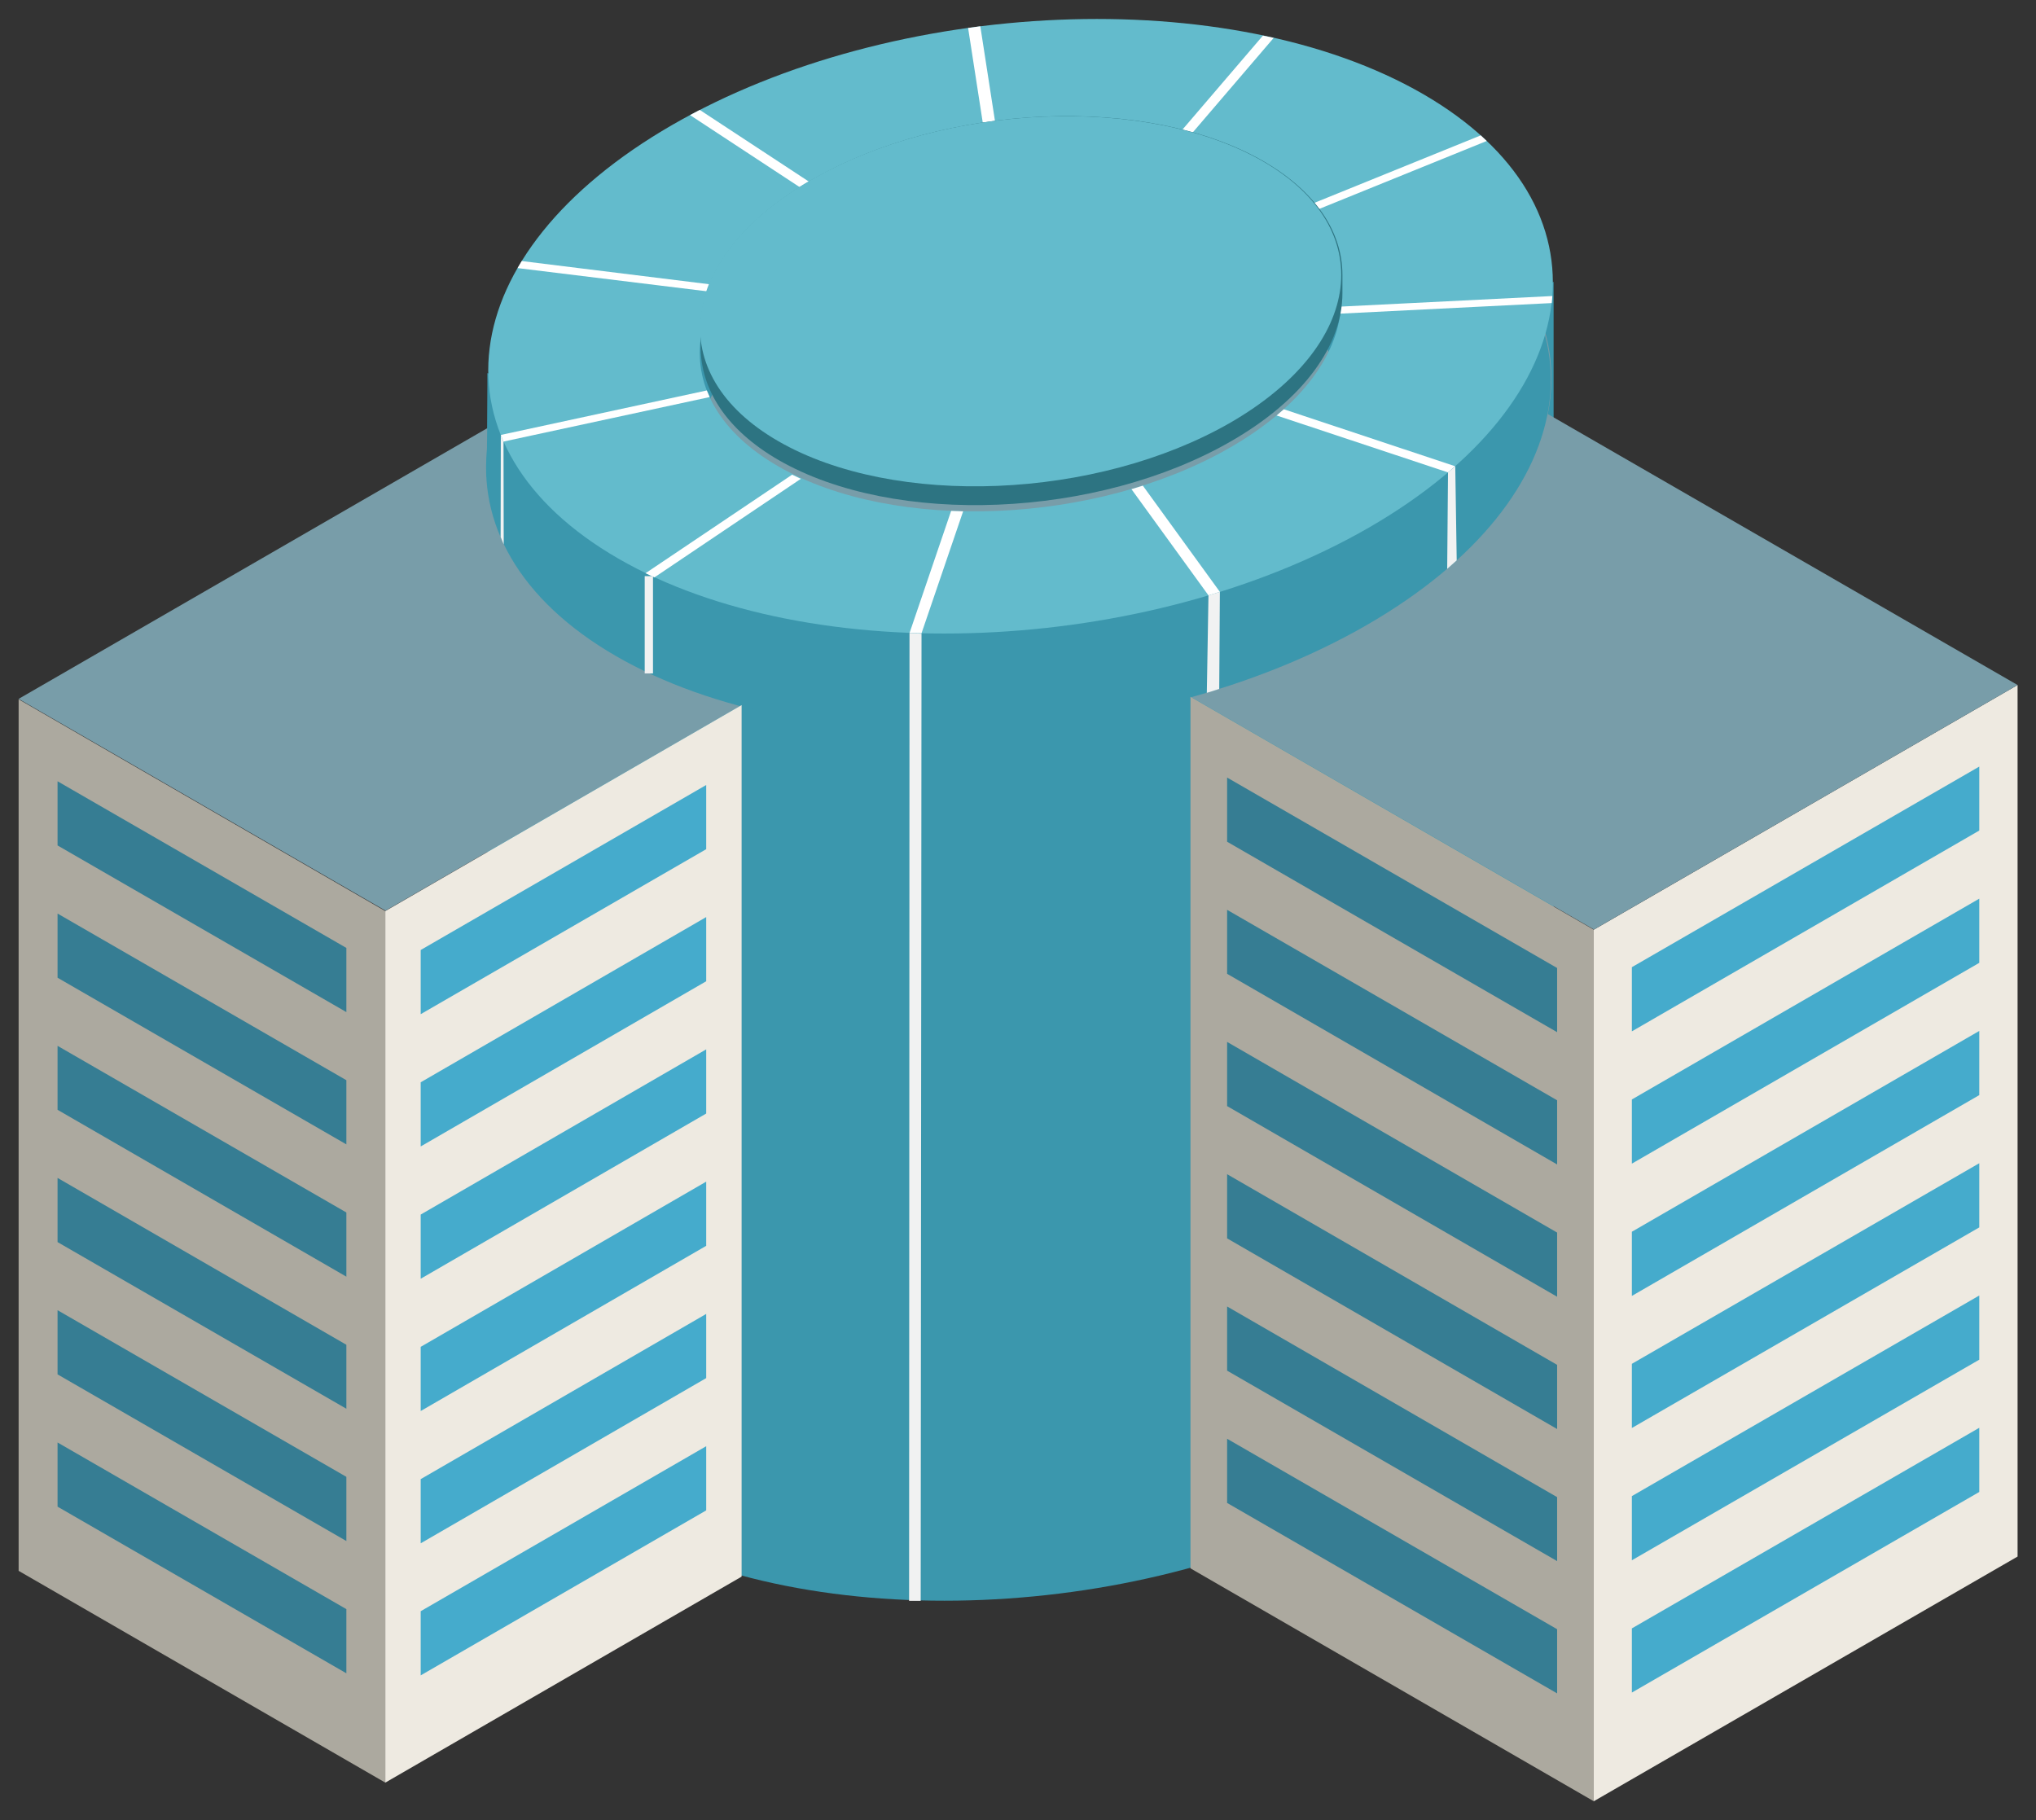<?xml version="1.0" encoding="utf-8"?>
<!-- Generator: Adobe Illustrator 20.0.0, SVG Export Plug-In . SVG Version: 6.00 Build 0)  -->
<!DOCTYPE svg PUBLIC "-//W3C//DTD SVG 1.1//EN" "http://www.w3.org/Graphics/SVG/1.1/DTD/svg11.dtd">
<svg version="1.1" id="Layer_1" xmlns="http://www.w3.org/2000/svg" xmlns:xlink="http://www.w3.org/1999/xlink" x="0px" y="0px"
	 viewBox="0 0 983.4 879.3" style="enable-background:new 0 0 983.4 879.3;" xml:space="preserve">
<rect x="0" y="0" width="983.4" height="879.3" fill="#333333" stroke="none"/>
<style type="text/css">
	.st0{fill:#091410;}
	.st1{fill:#1BA897;}
	.st2{fill:#FBEE2D;}
	.st3{fill:#D5C529;}
	.st4{fill:#C4B22F;}
	.st5{fill:#603240;}
	.st6{fill:#F1F2F2;}
	.st7{fill:#A52E23;}
	.st8{fill:#FFFFFF;}
	.st9{fill:#FDFEFE;}
	.st10{fill:#939598;}
	.st11{fill:#808285;}
	.st12{fill:#BCBEC0;}
	.st13{fill:#E6E7E8;}
	.st14{fill:#414042;}
	.st15{fill:#D1D3D4;}
	.st16{fill:#491B0D;}
	.st17{fill:#D84426;}
	.st18{fill:#93AC4C;}
	.st19{fill:#126F63;}
	.st20{fill:#E0C93A;}
	.st21{fill:#EF4423;}
	.st22{fill:#A09F9F;}
	.st23{fill:#AD4967;}
	.st24{fill:#85C441;}
	.st25{fill:#C53227;}
	.st26{fill:#7B7B7B;}
	.st27{fill:#B0B0B0;}
	.st28{fill:#4C4C4D;}
	.st29{fill:#8E8E8E;}
	.st30{fill:#BCBCBC;}
	.st31{fill:#212121;}
	.st32{fill:#DDDDDD;}
	.st33{fill:#B7B7B7;}
	.st34{fill:#F04A4A;}
	.st35{fill:#FDB523;}
	.st36{fill:#4AB749;}
	.st37{fill:#CCCCCB;}
	.st38{fill:#DBD622;}
	.st39{fill:#58C099;}
	.st40{fill:#4062AE;}
	.st41{fill:#D9D327;}
	.st42{fill:#4DA547;}
	.st43{fill:#49BB83;}
	.st44{fill:#6B50A1;}
	.st45{fill:#CD862A;}
	.st46{fill:#483E98;}
	.st47{fill:#A65926;}
	.st48{fill:#78C143;}
	.st49{fill:#32C0D1;}
	.st50{fill:#636464;}
	.st51{fill:#643584;}
	.st52{fill:#DC8727;}
	.st53{fill:#B56C29;}
	.st54{fill:#CC7A29;}
	.st55{fill:#A3A1A1;}
	.st56{fill:#167F70;}
	.st57{fill:#1AAF9A;}
	.st58{fill:#DCDBDB;}
	.st59{fill:#6BBE45;}
	.st60{fill:#43AF49;}
	.st61{fill:#62A844;}
	.st62{fill:#CE2E27;}
	.st63{fill:#8F1D1D;}
	.st64{fill:#BA2626;}
	.st65{fill:#753C97;}
	.st66{fill:#4D2966;}
	.st67{fill:#D9E028;}
	.st68{fill:#A3A537;}
	.st69{fill:#C5C62F;}
	.st70{fill:#B69830;}
	.st71{fill:#DDA82F;}
	.st72{fill:#D29B3C;}
	.st73{fill:#CB922B;}
	.st74{fill:#963D97;}
	.st75{fill:#833677;}
	.st76{fill:#973D8F;}
	.st77{fill:#83367E;}
	.st78{fill:#14475D;}
	.st79{fill:#06ABCD;}
	.st80{fill:#D0CECF;}
	.st81{fill:#D8D8D8;}
	.st82{opacity:0.4;}
	.st83{fill:#ACA99F;}
	.st84{fill:#367D93;}
	.st85{fill:#EEEAE1;}
	.st86{fill:#45ABCC;}
	.st87{fill:url(#SVGID_1_);}
	.st88{fill:url(#SVGID_2_);}
	.st89{fill:#789DA9;}
	.st90{fill:url(#SVGID_3_);}
	.st91{fill:url(#SVGID_4_);}
	.st92{fill:#63BBCC;}
	.st93{fill:#2D7482;}
	.st94{fill:url(#SVGID_5_);}
	.st95{fill:url(#SVGID_6_);}
	.st96{fill:url(#SVGID_7_);}
	.st97{fill:url(#SVGID_8_);}
	.st98{fill:#126C5F;}
	.st99{fill:#158372;}
	.st100{fill:#1A9684;}
	.st101{fill:#39B54A;}
</style>
<g>
	<g>
		<polygon class="st83" points="186.1,861.1 9,758.8 9,337.8 186.1,440.1 		"/>
		<polygon class="st84" points="167.3,488.9 27.8,408.4 27.8,377.4 167.3,457.9 		"/>
		<polygon class="st84" points="167.3,552.8 27.8,472.3 27.8,441.3 167.3,521.8 		"/>
		<polygon class="st84" points="167.3,616.7 27.8,536.1 27.8,505.2 167.3,585.7 		"/>
		<polygon class="st84" points="167.3,680.5 27.8,600 27.8,569 167.3,649.6 		"/>
		<polygon class="st84" points="167.3,744.4 27.8,663.9 27.8,632.9 167.3,713.4 		"/>
		<polygon class="st84" points="167.3,808.3 27.8,727.8 27.8,696.8 167.3,777.3 		"/>
	</g>
	<g>
		<polygon class="st85" points="769.8,870.1 769.8,449.1 974.5,330.9 974.5,751.9 		"/>
		<polygon class="st86" points="956,401.2 788.2,498.2 788.2,467.2 956,370.3 		"/>
		<polygon class="st86" points="956,465.1 788.2,562.1 788.2,531.1 956,434.1 		"/>
		<polygon class="st86" points="956,529 788.2,626 788.2,595 956,498 		"/>
		<polygon class="st86" points="956,592.9 788.2,689.8 788.2,658.8 956,561.9 		"/>
		<polygon class="st86" points="956,656.8 788.2,753.7 788.2,722.7 956,625.8 		"/>
		<polygon class="st86" points="956,720.7 788.2,817.6 788.2,786.6 956,689.7 		"/>
	</g>
	<g>
		<linearGradient id="SVGID_1_" gradientUnits="userSpaceOnUse" x1="235.779" y1="624.794" x2="750.026" y2="624.794">
			<stop  offset="0" style="stop-color:#3B97AD"/>
			<stop  offset="1" style="stop-color:#3B97AD"/>
		</linearGradient>
		<path class="st87" d="M687.3,512.6c-93-53.7-255.3-46.9-362.7,15c-107.3,62-119,155.7-26,209.4c93,53.7,255.3,46.9,362.7-15
			S780.2,566.2,687.3,512.6z M375.8,692.4c-56-32.3-49-88.8,15.7-126.1c64.7-37.3,162.4-41.4,218.4-9.1c56,32.3,49,88.8-15.7,126.1
			C529.6,720.7,431.8,724.7,375.8,692.4z"/>
	</g>
	<linearGradient id="SVGID_2_" gradientUnits="userSpaceOnUse" x1="235.442" y1="432.372" x2="750.442" y2="432.372">
		<stop  offset="0" style="stop-color:#3B97AD"/>
		<stop  offset="1" style="stop-color:#3B97AD"/>
	</linearGradient>
	<polygon class="st88" points="750.4,136.1 750.4,607.7 584.3,725.7 417.6,728.6 283.8,680.5 235.4,648 235.4,180.2 412,262.6 
		538.4,257.4 682.6,185.3 	"/>
	<path class="st89" d="M974.5,330.9L747.6,200c8.1-40.2-11.8-79.8-61-108.2c-49.2-28.4-117.7-39.9-187.4-35.2l0,0l-0.3,0
		c-61.9,4.2-124.6,21.1-175.1,50.3c-49.5,28.6-78.6,63.9-86.6,98.9l-1.6,0.9L9,337.6l177.2,102.3l172-99.3
		c65,17.3,144.9,15.6,216.6-4.2L769.9,449L974.5,330.9z"/>
	<g>
		<linearGradient id="SVGID_3_" gradientUnits="userSpaceOnUse" x1="234.838" y1="204.71" x2="749.085" y2="204.71">
			<stop  offset="0" style="stop-color:#3B97AD"/>
			<stop  offset="1" style="stop-color:#3B97AD"/>
		</linearGradient>
		<path class="st90" d="M686.3,92.5c-93-53.7-255.3-46.9-362.7,15c-52.7,30.4-82.4,68.5-87.9,105.8c0,0.3-0.1,0.5-0.1,0.8
			c-5.3,38.3,15,75.7,61.9,102.8c93,53.7,255.3,46.9,362.7-15C767.6,239.9,779.3,146.2,686.3,92.5z M374.9,272.3
			c-56-32.3-49-88.8,15.7-126.1c64.7-37.3,162.4-41.4,218.4-9.1s49,88.8-15.7,126.1C528.7,300.6,430.9,304.6,374.9,272.3z"/>
	</g>
	<g>
		<polygon class="st83" points="769.8,870.1 575,757.6 575,336.6 769.8,449.1 		"/>
		<polygon class="st84" points="752.1,498.6 592.7,406.6 592.7,375.6 752.1,467.6 		"/>
		<polygon class="st84" points="752.1,562.5 592.7,470.4 592.7,439.5 752.1,531.5 		"/>
		<polygon class="st84" points="752.1,626.4 592.7,534.3 592.7,503.3 752.1,595.4 		"/>
		<polygon class="st84" points="752.1,690.3 592.7,598.2 592.7,567.2 752.1,659.3 		"/>
		<polygon class="st84" points="752.1,754.1 592.7,662.1 592.7,631.1 752.1,723.2 		"/>
		<polygon class="st84" points="752.1,818 592.7,726 592.7,695 752.1,787 		"/>
	</g>
	<g>
		<polygon class="st85" points="186.1,861.1 186.1,440.1 358.2,340.6 358.2,761.6 		"/>
		<polygon class="st86" points="341.1,410.2 203.2,489.9 203.2,458.9 341.1,379.2 		"/>
		<polygon class="st86" points="341.1,474 203.2,553.8 203.2,522.8 341.1,443 		"/>
		<polygon class="st86" points="341.1,537.9 203.2,617.7 203.2,586.7 341.1,506.9 		"/>
		<polygon class="st86" points="341.1,601.8 203.2,681.6 203.2,650.6 341.1,570.8 		"/>
		<polygon class="st86" points="341.1,665.7 203.2,745.5 203.2,714.5 341.1,634.7 		"/>
		<polygon class="st86" points="341.1,729.6 203.2,809.3 203.2,778.3 341.1,698.6 		"/>
	</g>
	<linearGradient id="SVGID_4_" gradientUnits="userSpaceOnUse" x1="234.955" y1="205.284" x2="255.909" y2="205.284">
		<stop  offset="0" style="stop-color:#3B97AD"/>
		<stop  offset="1" style="stop-color:#3B97AD"/>
	</linearGradient>
	<polygon class="st91" points="235.7,180.2 235,230.4 255.9,227.5 	"/>
	<g>
		<path class="st92" d="M687.3,45.4c-93-53.7-255.3-46.9-362.7,15c-107.3,62-119,155.7-26,209.4s255.3,46.9,362.7-15
			C768.6,192.8,780.2,99.1,687.3,45.4z M375.8,225.2c-56-32.3-49-88.8,15.7-126.1C456.2,61.8,554,57.7,610,90
			c56,32.3,49,88.8-15.7,126.1C529.6,253.5,431.8,257.5,375.8,225.2z"/>
		<g>
			<polygon class="st8" points="629.1,104.2 626.2,101.5 715.2,65.4 718.1,68.1 			"/>
		</g>
		<g>
			<polygon class="st8" points="562.4,72.8 610,17.2 615.2,18.3 567.6,73.9 			"/>
		</g>
		<g>
			<polygon class="st8" points="616.6,200.7 620.1,197.7 702.8,225.2 699.4,228.2 			"/>
		</g>
		<g>
			<polygon class="st8" points="647.4,151.5 647.7,148.1 749.8,143 749.5,146.4 			"/>
		</g>
		<g>
			<polygon class="st8" points="439.3,305.8 459.4,246.8 465.2,247 445.1,305.9 			"/>
		</g>
		<g>
			<polygon class="st8" points="583.7,287.6 546.5,236.3 552,234.6 589.2,285.9 			"/>
		</g>
		<g>
			<polygon class="st8" points="243.2,213.3 241.9,210.1 341.4,188.6 342.8,191.8 			"/>
		</g>
		<g>
			<polygon class="st8" points="311.8,276.9 382.6,229.3 386.8,231.3 316.1,278.9 			"/>
		</g>
		<g>
			<polygon class="st8" points="395.7,96.6 333.3,55.6 338,53.1 400.4,94.1 			"/>
		</g>
		<g>
			<polygon class="st8" points="250,129.5 252,126.1 348.2,138 346.2,141.3 			"/>
		</g>
		<g>
			<polygon class="st8" points="476.5,71 467.6,13.5 473.5,12.7 482.4,70.2 			"/>
		</g>
	</g>
	<g>
		<path class="st93" d="M648.4,132.8c0-20.6-12.7-40.2-38.1-54.9c-56-32.3-153.8-28.3-218.4,9.1c-35.4,20.4-53.5,46.6-53.5,71.5
			c0,0.1,0,0.2,0,0.2c0,0.1,0,0.2,0,0.2c0,0.1,0,0.2,0,0.2c0,0.1,0,0.2,0,0.2s0,0.2,0,0.2c0,0.1,0,0.2,0,0.2s0,0.2,0,0.2
			c0,0.1,0,0.2,0,0.2c0,0.1,0,0.2,0,0.2c0,0.1,0,0.2,0,0.2c0,0.1,0,0.2,0,0.2s0,0.2,0,0.2c0,0.1,0,0.2,0,0.2s0,0.2,0,0.2
			c0,0.1,0,0.2,0,0.2c0,0.1,0,0.2,0,0.2c0,0.1,0,0.2,0,0.2c0,0.1,0,0.2,0,0.2s0,0.2,0,0.2c0,0.1,0,0.2,0,0.2s0,0.2,0,0.2
			c0,0.1,0,0.2,0,0.2s0,0.2,0,0.2c0,0.1,0,0.2,0,0.2c0,0.1,0,0.2,0,0.2s0,0.2,0,0.2c0,0.1,0,0.2,0,0.2s0,0.2,0,0.2
			c0,0.1,0,0.2,0,0.2s0,0.2,0,0.2c0,0.1,0,0.2,0,0.2c0,0.1,0,0.2,0,0.2s0,0.2,0,0.2c0,0.1,0,0.2,0,0.2s0,0.2,0,0.2
			c0,0.1,0,0.2,0,0.2s0,0.2,0,0.2c0,0.1,0,0.2,0,0.2c0,0.1,0,0.2,0,0.2c0,0.1,0,0.2,0,0.2c0,0.1,0,0.2,0,0.2s0,0.2,0,0.2
			c0,0.1,0,0.2,0,0.2s0,0.2,0,0.2c0,20.6,12.2,40.2,37.6,54.9c56,32.3,154,28.3,218.7-9.1c35.4-20.4,53.7-46.6,53.7-71.5
			c0-0.1,0-0.2,0-0.2c0-0.1,0-0.2,0-0.2s0-0.2,0-0.2c0-0.1,0-0.2,0-0.2s0-0.2,0-0.2c0-0.1,0-0.2,0-0.2c0-0.1,0-0.2,0-0.2
			c0-0.1,0-0.2,0-0.2c0-0.1,0-0.2,0-0.2s0-0.2,0-0.2c0-0.1,0-0.2,0-0.2s0-0.2,0-0.2c0-0.1,0-0.2,0-0.2s0-0.2,0-0.2
			c0-0.1,0-0.2,0-0.2c0-0.1,0-0.2,0-0.2s0-0.2,0-0.2c0-0.1,0-0.2,0-0.2s0-0.2,0-0.2c0-0.1,0-0.2,0-0.2s0-0.2,0-0.2
			c0-0.1,0-0.2,0-0.2c0-0.1,0-0.2,0-0.2s0-0.2,0-0.2c0-0.1,0-0.2,0-0.2s0-0.2,0-0.2c0-0.1,0-0.2,0-0.2s0-0.2,0-0.2
			c0-0.1,0-0.2,0-0.2c0-0.1,0-0.2,0-0.2s0-0.2,0-0.2c0-0.1,0-0.2,0-0.2s0-0.2,0-0.2c0-0.1,0-0.2,0-0.2s0-0.2,0-0.2
			c0-0.1,0-0.2,0-0.2c0-0.1,0-0.2,0-0.2c0-0.1,0-0.2,0-0.2c0-0.1,0-0.2,0-0.2s0-0.2,0-0.2c0-0.1,0-0.2,0-0.2s0-0.2,0-0.2
			c0-0.1,0-0.2,0-0.2C648.4,133,648.4,132.9,648.4,132.8z"/>
		<path class="st92" d="M594.4,204.1C659,166.7,666,110.3,610,77.9C554,45.6,456.2,49.7,391.6,87s-71.7,93.8-15.7,126.1
			S529.7,241.4,594.4,204.1z"/>
	</g>
	<g>
		<polygon class="st6" points="444.7,773.3 439.1,773.3 439.3,305.8 445.1,306.1 		"/>
	</g>
	<g>
		<polygon class="st6" points="588.9,332.8 582.9,334.7 583.7,287.6 589.2,285.9 		"/>
	</g>
	<g>
		<polygon class="st6" points="703.6,270.7 699,274.8 699.4,228.2 702.9,225.2 		"/>
	</g>
	<g>
		<rect x="311.4" y="278.3" class="st6" width="4" height="47"/>
	</g>
	<g>
		<polygon class="st6" points="243.3,263 241.8,259.4 241.9,210.1 243.2,213.3 		"/>
	</g>
</g>
</svg>
